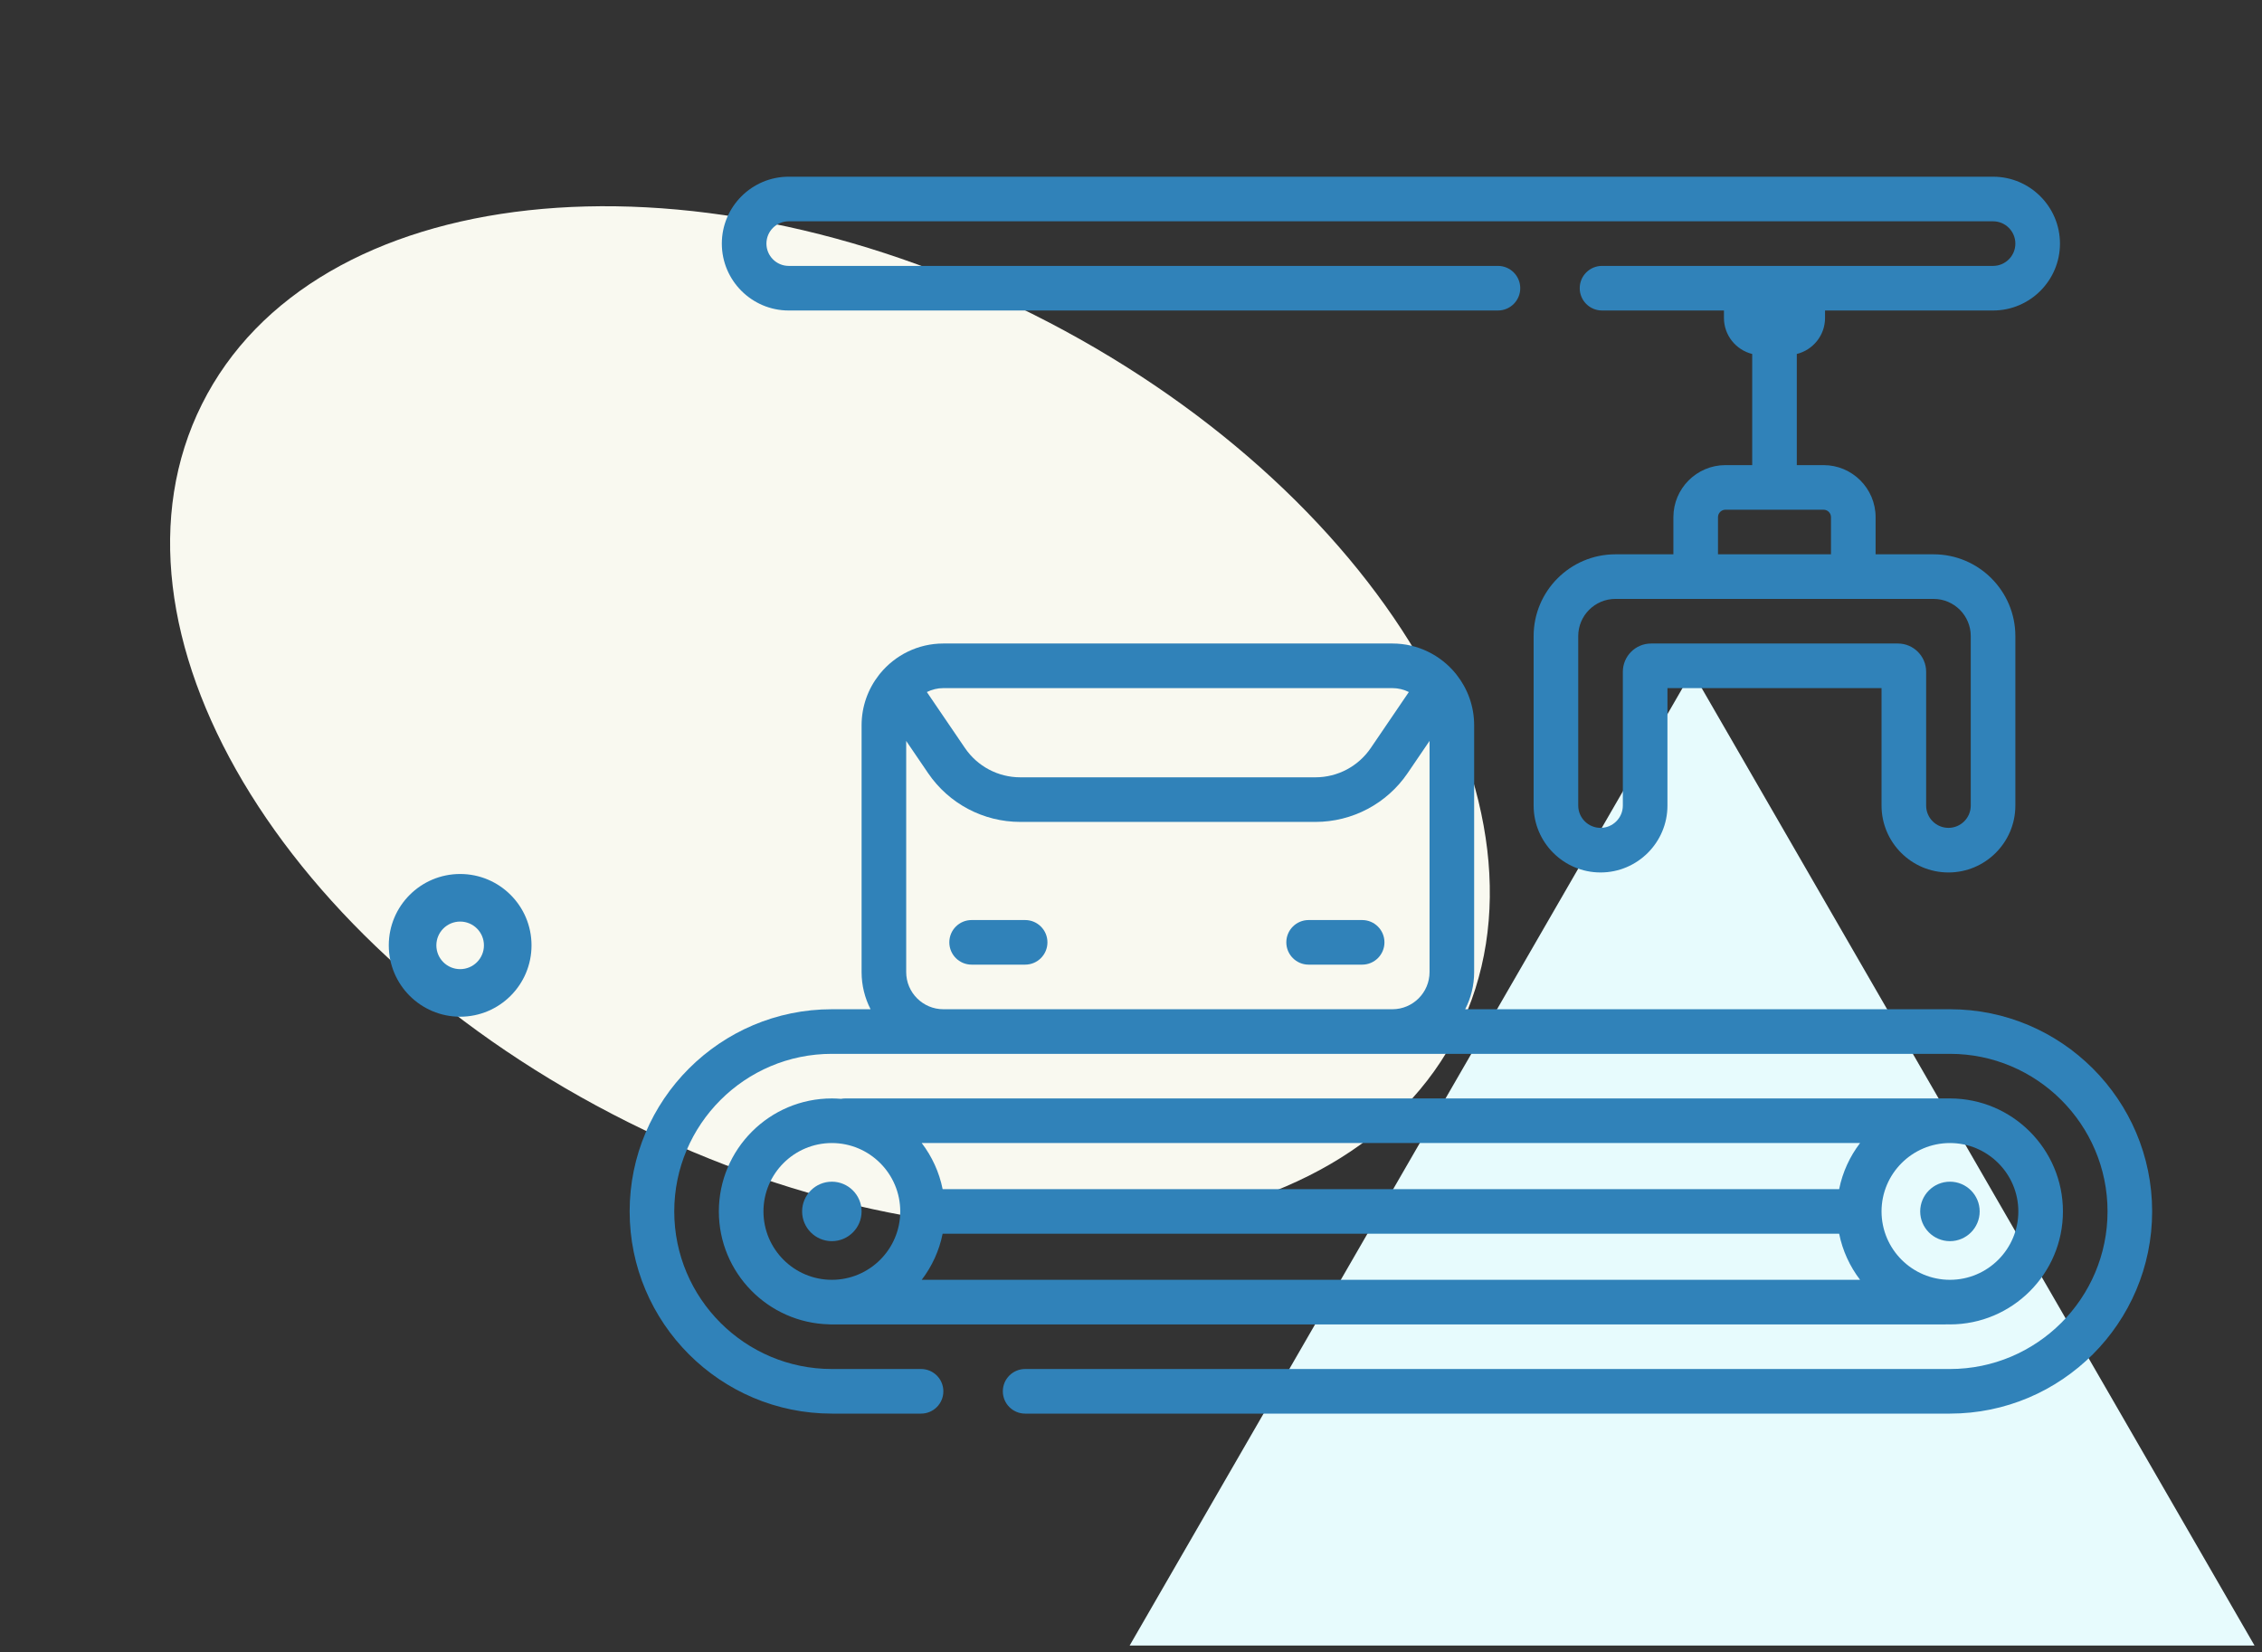 <svg width="256" height="187" viewBox="0 0 256 187" fill="none" xmlns="http://www.w3.org/2000/svg">
<rect x="0" y="0" width="256" height="187" fill="#333333" stroke="none"/>
<g clip-path="url(#clip0)">
<path d="M71.076 127.004C110.331 146.614 152.385 142.029 165.007 116.763C177.629 91.497 156.039 55.118 116.785 35.507C77.531 15.897 35.476 20.482 22.854 45.748C10.232 71.014 31.822 107.393 71.076 127.004Z" fill="#F9F9F0"/>
<path d="M191.5 76L255.153 186.25H127.847L191.5 76Z" fill="#E7FBFD"/>
<path d="M52.077 98.923C47.616 98.923 44 102.539 44 107C44 111.461 47.616 115.077 52.077 115.077C56.538 115.077 60.154 111.461 60.154 107C60.154 102.539 56.538 98.923 52.077 98.923ZM52.077 109.693C50.59 109.693 49.385 108.487 49.385 107C49.385 105.513 50.59 104.308 52.077 104.308C53.564 104.308 54.769 105.513 54.769 107C54.769 108.487 53.564 109.693 52.077 109.693Z" fill="#3082B9"/>
<path d="M220.683 114.231H165.82C166.468 112.967 166.836 111.538 166.836 110.024V82.091C166.836 79.937 166.094 77.953 164.854 76.378C164.816 76.327 164.776 76.275 164.734 76.225C163.036 74.158 160.461 72.836 157.582 72.836H106.764C103.889 72.836 101.317 74.154 99.618 76.218C99.568 76.275 99.521 76.335 99.476 76.396C98.246 77.969 97.51 79.945 97.51 82.091V110.024C97.51 111.538 97.878 112.967 98.526 114.231H94.144C81.525 114.231 71.26 124.496 71.26 137.115C71.26 149.734 81.525 160 94.144 160H104.24C105.635 160 106.764 158.869 106.764 157.476C106.764 156.082 105.635 154.952 104.24 154.952H94.144C84.308 154.952 76.308 146.95 76.308 137.115C76.308 127.281 84.308 119.279 94.144 119.279H220.683C230.518 119.279 238.519 127.281 238.519 137.115C238.519 146.95 230.518 154.952 220.683 154.952H116.019C114.624 154.952 113.495 156.082 113.495 157.476C113.495 158.869 114.624 160 116.019 160H220.683C233.301 160 243.567 149.734 243.567 137.115C243.567 124.496 233.301 114.231 220.683 114.231ZM157.582 77.885C158.252 77.885 158.883 78.046 159.446 78.326L155.135 84.665C153.722 86.741 151.381 87.981 148.872 87.981H115.471C112.963 87.981 110.623 86.742 109.211 84.669L104.895 78.328C105.459 78.047 106.093 77.885 106.764 77.885H157.582ZM106.764 114.231C104.444 114.231 102.558 112.344 102.558 110.024V83.865L105.038 87.51C107.391 90.966 111.291 93.029 115.471 93.029H148.872C153.052 93.029 156.953 90.965 159.309 87.505L161.788 83.859V110.024C161.788 112.344 159.902 114.231 157.582 114.231H106.764Z" fill="#3082B9"/>
<path d="M220.347 149.896C220.459 149.899 220.57 149.904 220.683 149.904C227.734 149.904 233.471 144.167 233.471 137.116C233.471 130.064 227.734 124.327 220.683 124.327C220.645 124.327 220.608 124.33 220.571 124.33C220.551 124.33 220.533 124.327 220.514 124.327H95.659C95.497 124.327 95.339 124.344 95.185 124.373C94.841 124.346 94.495 124.327 94.144 124.327C87.093 124.327 81.356 130.064 81.356 137.116C81.356 144.054 86.91 149.715 93.805 149.895C93.862 149.899 93.918 149.904 93.976 149.904H220.178C220.234 149.904 220.291 149.899 220.347 149.896ZM208.145 134.592H106.682C106.294 132.66 105.468 130.887 104.315 129.375H210.512C209.359 130.887 208.533 132.66 208.145 134.592ZM106.682 139.64H208.145C208.533 141.571 209.359 143.344 210.512 144.856H104.315C105.468 143.344 106.294 141.571 106.682 139.64ZM228.423 137.116C228.423 141.384 224.951 144.856 220.683 144.856C216.414 144.856 212.942 141.384 212.942 137.116C212.942 132.847 216.414 129.375 220.683 129.375C224.951 129.375 228.423 132.847 228.423 137.116ZM86.404 137.116C86.404 132.847 89.876 129.375 94.144 129.375C98.413 129.375 101.885 132.847 101.885 137.116C101.885 141.384 98.413 144.856 94.144 144.856C89.876 144.856 86.404 141.384 86.404 137.116Z" fill="#3082B9"/>
<path d="M109.962 109.183H116.019C117.414 109.183 118.543 108.052 118.543 106.659C118.543 105.265 117.414 104.135 116.019 104.135H109.962C108.567 104.135 107.438 105.265 107.438 106.659C107.438 108.052 108.567 109.183 109.962 109.183Z" fill="#3082B9"/>
<path d="M89.264 35.144H169.529C170.924 35.144 172.053 34.014 172.053 32.62C172.053 31.227 170.924 30.096 169.529 30.096H89.264C87.872 30.096 86.74 28.964 86.74 27.572C86.74 26.18 87.872 25.048 89.264 25.048H225.563C226.955 25.048 228.087 26.18 228.087 27.572C228.087 28.964 226.955 30.096 225.563 30.096H181.308C179.913 30.096 178.784 31.227 178.784 32.62C178.784 34.014 179.913 35.144 181.308 35.144H195.106V35.986C195.106 37.956 196.47 39.611 198.303 40.065V52.644H195.274C192.027 52.644 189.385 55.287 189.385 58.534V62.74H182.822C177.719 62.74 173.567 66.892 173.567 71.995V91.178C173.567 95.353 176.964 98.75 181.139 98.75C185.315 98.75 188.712 95.353 188.712 91.178V77.885H212.942V91.178C212.942 95.353 216.339 98.75 220.514 98.75C224.69 98.75 228.087 95.353 228.087 91.178V71.995C228.087 66.892 223.935 62.74 218.832 62.74H212.269V58.534C212.269 55.287 209.627 52.644 206.38 52.644H203.351V40.065C205.184 39.611 206.548 37.956 206.548 35.986V35.144H225.563C229.738 35.144 233.135 31.747 233.135 27.572C233.135 23.397 229.738 20 225.563 20H89.264C85.089 20 81.692 23.397 81.692 27.572C81.692 31.747 85.089 35.144 89.264 35.144ZM223.039 71.995V91.178C223.039 92.57 221.907 93.702 220.514 93.702C219.122 93.702 217.99 92.57 217.99 91.178V76.034C217.99 74.271 216.556 72.837 214.793 72.837H186.861C185.098 72.837 183.664 74.271 183.664 76.034V91.178C183.664 92.57 182.532 93.702 181.139 93.702C179.747 93.702 178.615 92.57 178.615 91.178V71.995C178.615 69.675 180.502 67.788 182.822 67.788H218.832C221.152 67.788 223.039 69.675 223.039 71.995ZM207.221 58.534V62.74H194.433V58.534C194.433 58.07 194.81 57.692 195.274 57.692H206.38C206.844 57.692 207.221 58.07 207.221 58.534Z" fill="#3082B9"/>
<path d="M148.102 109.183H154.16C155.555 109.183 156.684 108.052 156.684 106.659C156.684 105.265 155.555 104.135 154.16 104.135H148.102C146.709 104.135 145.578 105.265 145.578 106.659C145.578 108.052 146.709 109.183 148.102 109.183Z" fill="#3082B9"/>
<path d="M217.317 137.115C217.317 138.972 218.827 140.481 220.683 140.481C222.539 140.481 224.048 138.972 224.048 137.115C224.048 135.259 222.539 133.75 220.683 133.75C218.827 133.75 217.317 135.259 217.317 137.115Z" fill="#3082B9"/>
<path d="M97.51 137.115C97.51 135.259 96 133.75 94.144 133.75C92.288 133.75 90.779 135.259 90.779 137.115C90.779 138.972 92.288 140.481 94.144 140.481C96 140.481 97.51 138.972 97.51 137.115Z" fill="#3082B9"/>
</g>
<defs>
<clipPath id="clip0">
<rect width="256" height="187" fill="white"/>
</clipPath>
</defs>
</svg>
